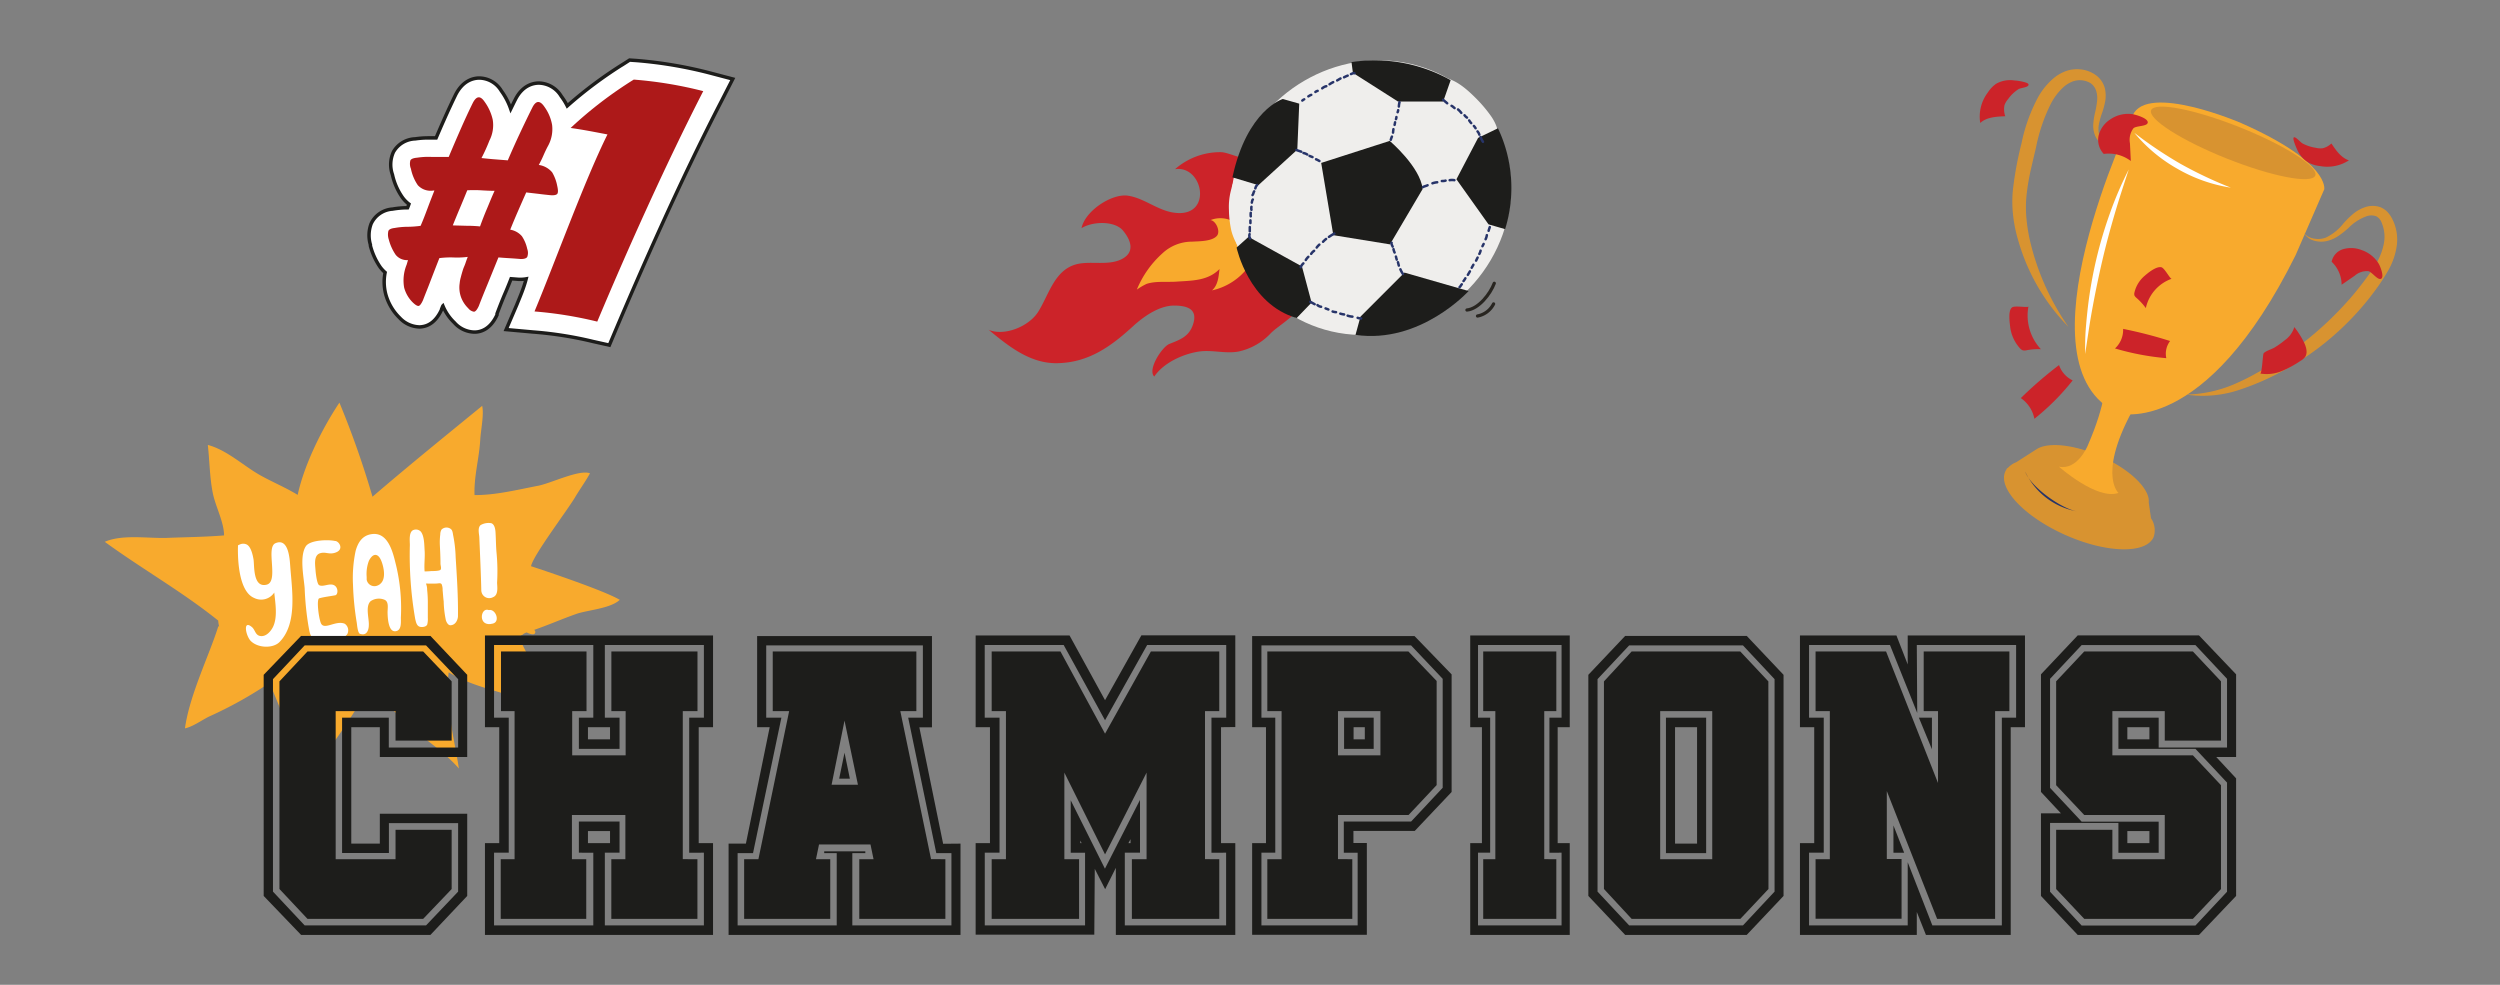<svg id="troscoltube_foot_v3" xmlns="http://www.w3.org/2000/svg" viewBox="0 0 467.72 184.25"><rect x="0" y="0" width="467.72" height="184.25" fill="#808080" stroke="none"/><defs><style>.cls-1{fill:#d89330;}.cls-2{fill:#273469;}.cls-3{fill:#f8aa2d;}.cls-11,.cls-4{fill:#fff;}.cls-5{fill:#cc2329;}.cls-6{fill:#1d1d1b;}.cls-7{fill:#efeeec;}.cls-10,.cls-8,.cls-9{fill:none;}.cls-8{stroke:#273469;stroke-width:0.47px;}.cls-8,.cls-9{stroke-linecap:round;stroke-linejoin:round;}.cls-9{stroke:#282520;stroke-width:0.61px;}.cls-11{stroke:#1d1d1b;stroke-miterlimit:10;stroke-width:0.65px;}.cls-12{fill:#ad1919;}</style></defs><path class="cls-1" d="M402.92,100.47a4,4,0,0,0-.49-3.51L402,94a3,3,0,0,0-.2-1.38v0h0c-.87-2.37-4.27-5.27-8.85-7.29-4.95-2.18-9.72-2.64-11.85-1.34h0l-3.89,2.49a4,4,0,0,0-1.5,1l-.3.19.08,0a2.59,2.59,0,0,0-.34.58c-1.39,3.19,3.71,8.51,11.37,11.89S401.54,103.66,402.92,100.47Z"/><path class="cls-2" d="M388.57,95.67a13.29,13.29,0,0,1-9.68-7.43C379.85,91,385.56,95.14,388.57,95.67Z"/><path class="cls-3" d="M399,21.59s-22.51,47-2.61,55.72c0,0,16.1,4.68,33.09-29.57l5.36-12.32s1.1-5.05-15.56-12.4C419.28,23,401.67,15.45,399,21.59Z"/><path class="cls-3" d="M393.82,71.51s.36,3.59-3.21,11.8c0,0-1.87,4.71-5.41,4,0,0,7.13,6.32,11.14,4.91,0,0-4.4-3.89,4-17.82Z"/><ellipse class="cls-1" cx="417.8" cy="26.73" rx="3.17" ry="16.53" transform="translate(238.49 405.04) rotate(-68.3)"/><path class="cls-1" d="M396.21,27.21a1.77,1.77,0,0,1-1.09.37,2.88,2.88,0,0,1-1.22-.26,3.86,3.86,0,0,1-1.83-1.72,4.92,4.92,0,0,1-.44-2.41A13.88,13.88,0,0,1,392,20.9a16.72,16.72,0,0,0,.35-2.1,4.42,4.42,0,0,0-.22-1.91,2.74,2.74,0,0,0-1-1.32,3.76,3.76,0,0,0-1.71-.55,3.92,3.92,0,0,0-1.77.27,5.87,5.87,0,0,0-1.59,1,11.27,11.27,0,0,0-2.41,3.2,32,32,0,0,0-2.73,8.06c-.33,1.43-.68,2.87-1,4.29a42.14,42.14,0,0,0-.73,4.26,22.37,22.37,0,0,0-.11,4.25,32.19,32.19,0,0,0,.62,4.31,46.7,46.7,0,0,0,7.29,16.5A37.85,37.85,0,0,1,377.59,45a26.64,26.64,0,0,1-.95-4.6,23,23,0,0,1-.07-4.69,65,65,0,0,1,1.63-8.89,31.44,31.44,0,0,1,3.09-8.61,12.85,12.85,0,0,1,3.08-3.71,7.81,7.81,0,0,1,2.31-1.26,6.25,6.25,0,0,1,2.79-.23,5.79,5.79,0,0,1,2.68,1.08,4.39,4.39,0,0,1,1.63,2.39,6,6,0,0,1,.06,2.55,14.39,14.39,0,0,1-.61,2.22,13.76,13.76,0,0,0-.56,2.06,4.34,4.34,0,0,0,.09,2A3.19,3.19,0,0,0,394.08,27,2.15,2.15,0,0,0,396.21,27.21Z"/><path class="cls-1" d="M431,43.53a3,3,0,0,0,2,1.12,4,4,0,0,0,2.16-.21,9.37,9.37,0,0,0,3.33-2.71,17.12,17.12,0,0,1,1.66-1.63,6.83,6.83,0,0,1,2.2-1.29,4.35,4.35,0,0,1,2.95-.06,3.72,3.72,0,0,1,1.39.94,5.72,5.72,0,0,1,.83,1.19,8.48,8.48,0,0,1,.89,5.06,12.93,12.93,0,0,1-1.57,4.6,38.46,38.46,0,0,1-2.53,3.87c-.91,1.22-1.86,2.42-2.88,3.56a52.46,52.46,0,0,1-14.4,11.45,48.1,48.1,0,0,1-8.59,3.68,21.52,21.52,0,0,1-9.47.72,24.1,24.1,0,0,0,8.95-1.91,41,41,0,0,0,4.06-2c1.32-.71,2.62-1.47,3.89-2.26a62.48,62.48,0,0,0,13.46-11.43c1-1.09,1.89-2.24,2.79-3.4a42,42,0,0,0,2.46-3.56A11.49,11.49,0,0,0,446,45.52a6.74,6.74,0,0,0-.42-3.85,2.17,2.17,0,0,0-1-1.2,2.72,2.72,0,0,0-1.69-.06,9,9,0,0,0-3.51,2.23,19,19,0,0,1-1.82,1.45,6.59,6.59,0,0,1-2.21,1,4.82,4.82,0,0,1-2.5-.09A3.14,3.14,0,0,1,431,43.53Z"/><path class="cls-4" d="M399.31,24.85a77.13,77.13,0,0,0,8.64,5.8,77.45,77.45,0,0,0,9.42,4.46,28.69,28.69,0,0,1-10-3.53A28.69,28.69,0,0,1,399.31,24.85Z"/><path class="cls-4" d="M398.27,31.7c-.93,2.82-1.85,5.63-2.68,8.47s-1.6,5.69-2.27,8.57-1.27,5.77-1.81,8.69c-.27,1.46-.52,2.92-.74,4.39s-.44,2.94-.67,4.42c0-1.51,0-3,.11-4.51s.26-3,.43-4.47a79.69,79.69,0,0,1,4.11-17.38A67.18,67.18,0,0,1,398.27,31.7Z"/><path class="cls-5" d="M401.23,51.61a5.82,5.82,0,0,0-1.9,3.11,1.06,1.06,0,0,0,0,.56,1.5,1.5,0,0,0,.4.47,11.45,11.45,0,0,1,1.73,1.89,7.51,7.51,0,0,1,4.84-5.49c-.28.1-1.32-2-1.93-2.15C403.4,49.78,401.85,51.07,401.23,51.61Z"/><path class="cls-5" d="M397.21,61.53a4.72,4.72,0,0,1-1.52,3.66,48.37,48.37,0,0,0,9.6,1.82A3.92,3.92,0,0,1,406,63.8,82.27,82.27,0,0,0,397.21,61.53Z"/><path class="cls-5" d="M443.07,50.73a3.47,3.47,0,0,0-2.54.86l-2.44,1.68a6,6,0,0,0-1.87-4.3,3.1,3.1,0,0,1,2.14-2.35,5.36,5.36,0,0,1,3.46.16,6,6,0,0,1,3.24,2.61c.26.47,1.05,2.41.42,2.76S443.78,50.87,443.07,50.73Z"/><path class="cls-5" d="M430.75,26.82a7.52,7.52,0,0,0,2.46.82,3.76,3.76,0,0,0,1.33.1,3.58,3.58,0,0,0,1.64-.9c.84,1.28,1.81,2.67,3.27,3.16A7.45,7.45,0,0,1,434,31.06a5.82,5.82,0,0,1-2-.58A5.16,5.16,0,0,1,429.78,28c-.15-.33-.91-2-.65-2.28S430.33,26.57,430.75,26.82Z"/><path class="cls-5" d="M376.1,61.34a7.34,7.34,0,0,0,1.8,3.81,1.36,1.36,0,0,0,.53.39,1.52,1.52,0,0,0,.67,0,11.32,11.32,0,0,1,2.73-.21,9.23,9.23,0,0,1-2.33-8c-.07.31-2.62-.24-3.1.21C375.64,58.18,376,60.42,376.1,61.34Z"/><path class="cls-5" d="M378.07,74.48a6.1,6.1,0,0,1,2.54,3.87,44.2,44.2,0,0,0,7.16-7.18,5,5,0,0,1-2.55-2.87A75.26,75.26,0,0,0,378.07,74.48Z"/><path class="cls-5" d="M422.84,69.88a7.36,7.36,0,0,0,4.05-.46,19.77,19.77,0,0,0,3.53-1.92,2.7,2.7,0,0,0,.78-.64c.61-.78.28-1.94-.18-2.87a16.15,16.15,0,0,0-1.78-2.8,4.63,4.63,0,0,1-1.78,2.46A16.74,16.74,0,0,1,425.57,65c-.53.33-1.71.66-2.07,1.1C423.32,66.34,423.2,70,422.84,69.88Z"/><path class="cls-5" d="M377.67,16.66a7,7,0,0,0-1.95,1.84,3.73,3.73,0,0,0-.71,1.19,4,4,0,0,0,.15,2.06c-1.68.06-3.51.17-4.68,1.26a7.47,7.47,0,0,1,1.46-5.76,5.45,5.45,0,0,1,1.52-1.58,5.3,5.3,0,0,1,3.46-.61c.39,0,2.45.3,2.58.69C379.71,16.34,378.12,16.41,377.67,16.66Z"/><path class="cls-5" d="M399.14,24a3.6,3.6,0,0,0-.65,2.82l.16,3.3a6.84,6.84,0,0,0-5.06-1.32,3.82,3.82,0,0,1-.95-3.51,5.06,5.06,0,0,1,2.12-2.92,5.87,5.87,0,0,1,4.26-1c.59.1,2.83.74,2.8,1.53S399.67,23.49,399.14,24Z"/><path class="cls-3" d="M103.79,132.69c-2.18-4.27-4.39-8.78-6.51-13l0,0a7.37,7.37,0,0,0,.25-.93c.08.28.22-.19,1-.44.68.33,1.56.62,1.63-.08,0-.12-.08-.26-.21-.4,2.65-.92,5.28-2.07,7.92-3,2.09-.71,6.38-1,8.08-2.62-3.24-1.93-16.6-6.29-16.6-6.29.36-2,7-10.73,8.3-13,.88-1.47,1.92-2.89,2.73-4.38-2-.77-7.35,1.89-9.71,2.33-3.86.74-8,1.78-11.89,1.74-.13-3.5.88-6.89,1.07-10.37.1-1.77.73-4.69.36-6.32-6.84,5.59-13.83,11.25-20.52,17A170.3,170.3,0,0,0,63.5,75.33c-3.23,4.84-6.57,11.56-7.81,17.26-2.41-1.49-5.12-2.55-7.56-4-2.94-1.78-5.87-4.45-9.25-5.35.33,2.92.35,6.11.93,9,.51,2.54,2.1,5.43,2.11,7.93-3.5.29-7.07.32-10.59.46s-8.4-.72-11.73.74c7,5.09,14.53,9.35,21.23,14.74a5.33,5.33,0,0,0,.17,1.11l-.15-.07c-1.68,5.41-5.36,12.77-6.25,19.12,1.49-.32,3.1-1.51,4.49-2.2a75.52,75.52,0,0,0,11.36-6.33c-.23.08.22-.27,0,0,1.34,3.38,2.83,6.7,3.93,10.19.86,2.71,1.2,6.12,3.05,8.38,1.81-2.51,3.32-5.19,5.2-7.71,1.63-2.19,5-7.44,6.19-9.59h.45l-.06,0c2.45,1.59,5.9,5.71,8.64,7.88s5.79,4.34,8,6.89c-.84-5.63-2.71-12.27-1.9-18,3.81,2.33,8.12,3.25,12.34,4.59A66.09,66.09,0,0,0,103.79,132.69Z"/><path class="cls-4" d="M44.53,102s-.45,8.4,3,9.86a2.93,2.93,0,0,0,3.78-1c.2,2,.67,4.64-.26,6.48-.4.78-1.25,1.78-2.28,1.66s-1-1.15-1.64-1.68C45.34,115.81,46,119.13,47,120c1.4,1.29,4.13,1.31,5.3.11,3.4-3.48,2.31-9.8,2-14.19-.1-1.27-.28-5.37-2.77-4.29-1.86.81.68,7.15-1.63,7.75-2.64.68-2.28-3.68-2.47-4.73-.13-.77-.48-2.48-1.36-2.82S44.61,102.07,44.53,102Z"/><path class="cls-4" d="M62.67,101.21c-1.3-.29-4.69-.19-5.46,1-1.21,1.89-.37,5.8-.21,7.86a56,56,0,0,0,.7,7c.22,1.11.27,2.32,1.49,2.7a9.77,9.77,0,0,0,3.43-.23c.76-.11,1.95-.21,2.36-.92a1.5,1.5,0,0,0-.49-1.93c-1.69-.7-3.87,1.31-4.46-.12-.43-1.06-.83-4.47-.31-4.63.82-.25,2-.38,3-.57.61-.12.63-1.81-.58-2-.84-.12-1.82.46-2.44.1-.38-.22-.61-2-.67-2.8-.08-1.07-.35-2.77.84-3.16,1-.32,1.61.23,2.68-.06C64.58,102.91,63.4,101.17,62.67,101.21Z"/><path class="cls-4" d="M74.13,105.88c-.51-2-1.32-6.43-4.6-5.95-1.86.26-2.61,1.74-3,3.15a24.45,24.45,0,0,0-.49,6.27,53.15,53.15,0,0,0,.7,7.12c.07.46.19,2.19.72,2.13C68.71,119,69,117.66,69,117c.09-1.25-.71-3.59.36-4.54a2.74,2.74,0,0,1,2.56-.26c.89.37.57,1.65.59,2.44s.1,3.56,1.44,3.46,1-2,1.06-2.77A34.63,34.63,0,0,0,74.13,105.88Zm-3,3.38a2,2,0,0,1-.53.3,1.47,1.47,0,0,1-2-1.12c0-.17,0-.34,0-.5a6.93,6.93,0,0,1,.41-3c.18-.37.66-1.2,1.3-1.12s1,1,1.14,1.41C71.83,106.32,72.24,108.38,71.11,109.26Z"/><path class="cls-4" d="M79.69,109.18a2.83,2.83,0,0,1,.22,1.14,22.25,22.25,0,0,1,.13,2.83c0,.81,0,1.63,0,2.44a4,4,0,0,1-.11,1.25c-.19.43-.84.51-1.25.45-.73-.11-.84-.87-1-1.49a69.72,69.72,0,0,1-1-13.84c0-.79-.25-2.59.78-2.84a1.26,1.26,0,0,1,1.29.36c.65.87.62,2.47.69,3.48.1,1.32-.12,2.64,0,3.94a10.3,10.3,0,0,0,1.24-.06c.37,0,1.35,0,1.67-.19s.06-.86.06-1.18c0-1.18-.06-2.32-.12-3.5a12.17,12.17,0,0,1,.08-2,1.82,1.82,0,0,1,.23-.89A1.33,1.33,0,0,1,84.38,99c.32.26.35.94.43,1.29a24.48,24.48,0,0,1,.44,4c.23,3.62.48,7.41.43,11,0,.4-.28,1.64-1.41,1.69-.46,0-.74-.6-.85-.93a18.81,18.81,0,0,1-.41-3.53c-.09-.69-.13-1.39-.2-2.09a2.81,2.81,0,0,0-.18-1.12c-.19-.27-.48-.18-.79-.15C81.32,109.21,80.23,109.17,79.69,109.18Z"/><path class="cls-4" d="M90.05,110.45a1.46,1.46,0,0,1,0,.22c-.07-3.3-.23-6.64-.37-10,0-.68-.39-1.85.22-2.42a3,3,0,0,1,2-.37c.71.23.79,1.38.81,1.77.08,1.27.07,2.53.19,3.8A36.52,36.52,0,0,1,93,109c0,.69.32,2.3-.75,2.72A1.48,1.48,0,0,1,90.05,110.45Z"/><path class="cls-4" d="M91.46,114.14c-1.61-.66-2.15,3.31.77,2.52C93.66,116.27,92.69,113.83,91.46,114.14Z"/><path class="cls-6" d="M87.41,167.62l-6.88,7.29H56.33l-7-7.29V126.25l7-7.28h24.2l6.88,7.28v15.38H71.06v-5.58H65.72v21.78h5.34v-5.59H87.41ZM85.71,154H72.76v5.59H64V134.27h8.74v5.58H85.71V127.06l-6-6.31H57l-5.93,6.31v39.75L57,173.13H79.71l6-6.32ZM84.5,166.33l-5.33,5.58H57.53l-5.25-5.59V127.48l5.25-5.6H79.17l5.33,5.59v11.09H74v-5.51H62.8v27.69H74v-5.5H84.5Z"/><path class="cls-6" d="M130.72,136.05v21.69h2.68v17.17H90.73V157.74H93.4V136.05H90.73V118.89H133.4v17.16Zm-1.78,23.48V134.27h2.75v-13.6H113.16v13.6h2.75v5.83H108.3v-5.83H111v-13.6H92.43v13.6h2.75v25.26H92.43v13.6H111v-13.6H108.3V153.7h7.61v5.83h-2.75v13.6h18.53v-13.6Zm1.54,1.21v11.17H114.37V160.74H117v-8.26h-10v8.26h2.68v11.17h-16V160.74h2.59V133.05H93.73V121.88h16v11.17h-2.68v8.26h10v-8.26h-2.67V121.88h16.11v11.17h-2.75v27.69Zm-20.48-3h4.13v-2.26H110Zm0-21.69v2.27h4.13v-2.27Z"/><path class="cls-6" d="M179.7,157.83v17.08H136.31V157.83h3.24L144,136.05h-2.35V119h32.71v17.08H172l4.45,21.78Zm-4.53,1.78q-1.38-6.56-2.63-12.67t-2.63-12.67h2.75V120.75H143.35v13.52h2.84l-5.31,25.34H138v13.52h18.54V159.61H154.2v-.33h7.69c0,.06,0,.1,0,.12s0,.1,0,.21h-2.43v13.52H178V159.61Zm1.7,1.13v11.17H160.76V160.74h2.67l-.57-2.75h-9.63l-.57,2.75h2.67v11.17H139.22V160.74h2.67l5.75-27.69h-3.07V121.88h26.87v11.17h-3l5.75,27.69Zm-21.29-13.92h4.93l-2.51-12Zm2.42-6,1,4.86H157Z"/><path class="cls-6" d="M228.44,136.05v21.69h2.67v17.17H208.76V162.36l-2,4-1.94-3.81-.09,12.31H182.53V157.74h2.68V136.05h-2.68V118.89H200.1L206.74,131l6.8-12.14h17.57v17.16Zm-1.79,23.48V134.27h2.76v-13.6H214.62l-7.88,14.08L199,120.67H184.23v13.6H187v25.26h-2.76v13.6H203v-13.6h-2.68v-9.8l6.4,12.79,6.56-12.87v9.88h-2.84v13.6h18.95v-13.6Zm1.46,1.21v11.17H211.76V160.74h2.75V144.55l-7.77,15.3-7.61-15.3v16.19h2.75v11.17H185.53V160.74h2.67V133.05h-2.67V121.88H198.4l8.34,15.38,8.58-15.38h12.79v11.17h-2.67v27.69Zm-17-3h.4V157Zm-9,0h.25l-.25-.48Z"/><path class="cls-6" d="M271.58,126.17v22l-6.9,7.29H253.21v2.26h2.51v17.17H234.26V157.74h2.59V136.05h-2.59V119h30.38ZM264,120.75H236v13.52h2.59v25.26H236v13.6H254v-13.6h-2.59V153.7H264l5.91-6.32V127Zm4.78,6.65v19.48l-5.26,5.6h-13.2v8.26H253v11.17H237.1V160.74h2.67V133.05H237.1V121.88h26.39Zm-10.52,13.91v-8.26h-7.94v8.26Zm-6.8-1.21v-5.83H257v5.83Zm3.88-1.78v-2.27h-2.1v2.27Z"/><path class="cls-6" d="M291.42,136.05v21.69h2.26v17.17H275.06V157.74h2.19V136.05h-2.19V118.89h18.62v17.16Zm-1.54,23.48V134.27h2.27v-13.6H276.52v13.6h2.27v25.26h-2.27v13.6h15.63v-13.6Zm1.29,1.21v11.17H277.49V160.74h2.27V133.05h-2.27V121.88h13.68v11.17h-2.26v27.69Z"/><path class="cls-6" d="M333.68,167.62l-6.89,7.29H304.05l-6.89-7.29V126.25l6.89-7.28h22.74l6.89,7.28ZM332,127.06l-5.91-6.31h-21.3l-5.91,6.31v39.75l5.91,6.32h21.3l5.91-6.32Zm-1.14,39.26-5.26,5.59H305.26l-5.18-5.59V127.48l5.18-5.6h20.32l5.26,5.6Zm-10.52-5.58V133.05H310.6v27.69Zm-8.66-1.13V134.27h7.52v25.34Zm5.82-1.78V136.05h-4.12v21.78Z"/><path class="cls-6" d="M378.85,118.89v17.16h-2.67v38.86H360.32l-1.71-4.29v4.29H336.75V157.74h2.67V136.05h-2.67V118.89H354.8l2.11,5.42v-5.42Zm-20.24,1.78.08,12.71-5.1-12.71H338.45v13.6h2.75v25.26h-2.75v13.6h18.46V161.31l4.61,11.82h13V134.27h2.67v-13.6Zm17.32,1.21v11.17h-2.67v38.86H362.41L353,148v12.71h2.76v11.17H339.67V160.74h2.67V133.05h-2.67V121.88h13.19l9.72,24.61V133.05H359.9V121.88Zm-14.49,12.39v5.91L359,134.27Zm-7.2,20.16,2,5.1h-2Z"/><path class="cls-6" d="M418.35,167.62l-6.94,7.29h-22.7l-6.87-7.29V152.16h3.73l-3.73-4v-22l6.87-7.28h22.7l6.94,7.28v15.46h-3.72l3.72,4Zm-1.7-21.21-5.91-6.31H396.33v-5.83h7.53v5.58h12.79V127l-5.91-6.31H389.45L383.54,127v20.4l5.91,6.32h14.41v5.83h-7.53v-5.59H383.54v12.87l5.91,6.32h21.29l5.91-6.32Zm-1.13,19.92-5.26,5.58H389.94l-5.26-5.58V155.24H395.2v5.5H405v-8.26H389.94l-5.26-5.58V127.47l5.26-5.59h20.32l5.26,5.59v11.09H405v-5.51h-9.8v8.26h15.06l5.26,5.59ZM398,155.48v2.26h4.13v-2.26Zm0-17.16h4.13v-2.27H398Z"/><path class="cls-5" d="M234,29.55c-1.28.51-4-1-5.5-1.08a12.77,12.77,0,0,0-8.66,3.18c5.13-.76,7,8.43.61,8.21-3.53-.12-6.12-2.76-9.44-3.25-3-.44-8,2.83-8.67,6.07,2.18-1.32,6.24-1.37,7.76.46s2.3,4.09-.3,5.37-6,.19-8.66,1c-3.9,1.2-4.91,5.62-6.89,8.8-1.72,2.76-6.31,4.64-9.27,3.4,3.55,2.93,7.65,6.31,12.76,6.24,5.89-.08,10.11-3.13,14.21-6.89,2.09-1.92,5-3.91,7.76-3.89s4.39.86,3.48,3.57c-.75,2.25-2.44,2.82-4.42,3.61-1.36.54-4.14,4.81-2.82,6.1,1.75-2.6,5.4-4.22,8.3-4.67,2.49-.38,4.88.43,7.4,0a11.58,11.58,0,0,0,6.12-3.46c1.51-1.52,5.51-3.65,5.76-6-3.83-1.57-7.29-6.24-8.64-9.79a25.71,25.71,0,0,1-1.67-9.65c0-1.89-.35-3.64.17-5.49C233.57,30.6,234.12,29.41,234,29.55Z"/><path class="cls-3" d="M233.71,43c-1-.19-2.06-1.17-3-1.57a5,5,0,0,0-4.24-.25c1,.09,1.93,2.12,1.19,2.95-.94,1.06-3.4,1-4.63,1.08a8.09,8.09,0,0,0-5.57,2.2,18.61,18.61,0,0,0-4.77,6.77,13.06,13.06,0,0,1,1.8-1.06c1.72-.58,3.83-.3,5.61-.43,2.87-.2,5.87-.12,8.06-2.36-.17,1.36-.26,3-1.41,4a11.63,11.63,0,0,0,7-4.67A6.15,6.15,0,0,0,233.71,43Z"/><path class="cls-7" d="M231.2,33.31a5.74,5.74,0,0,0-.82,2,12.38,12.38,0,0,0-.46,4,19.5,19.5,0,0,0,.46,3.89,10.32,10.32,0,0,0,.94,2.34,4.11,4.11,0,0,0,1,1.37,29.87,29.87,0,0,1-1-5.57C231.08,38.69,231.29,35.93,231.2,33.31Z"/><path class="cls-7" d="M270.16,14.56c2.16.29,4.24,2.12,5.7,3.56A26.05,26.05,0,0,1,279,21.79c.51.74,1.52,2.5,1.06,3.47-.52-.32-.84-1.15-1.25-1.62-1.26-1.46-2.51-2.87-3.84-4.28S271.92,16.12,270.16,14.56Z"/><path class="cls-7" d="M265.24,12.29C278.93,16.22,286,30.2,281.15,43.83s-19.6,21.78-33.29,17.85S227,43.51,231.75,29.87,251.54,8.36,265.24,12.29Z"/><path class="cls-6" d="M249.45,44l-2.27-13.52L260,26.36s5.71,4.85,6.16,9l-6.11,10.36Z"/><path class="cls-6" d="M253.6,62.65l.93-3.41L262.76,51l12,3.45S265.72,64.42,253.6,62.65Z"/><path class="cls-6" d="M281.59,42.87l-3.11-.9-6-8.43,4.05-7.74L280.25,24A26,26,0,0,1,281.59,42.87Z"/><path class="cls-6" d="M252.85,11.62l.26,2L261.55,19,270,19l1.4-4A29,29,0,0,0,252.85,11.62Z"/><path class="cls-6" d="M242.59,59.5l2.79-2.89-1.8-6.76-10-5.53-2.23,2S233.61,56.92,242.59,59.5Z"/><path class="cls-6" d="M230.57,33.18l4.86,1.46L242.71,28l.36-8.61L240,18.52S233.31,20.53,230.57,33.18Z"/><path class="cls-8" d="M278.72,42.49c-.09.22-.15.47-.22.69"/><path class="cls-8" d="M278.17,44a2.51,2.51,0,0,1-.23.75"/><path class="cls-8" d="M277.57,45.64l-.22.42"/><path class="cls-8" d="M277,46.9a2.24,2.24,0,0,1-.23.6"/><path class="cls-8" d="M276.44,48.19c-.11.18-.17.39-.28.57"/><path class="cls-8" d="M275.65,49.53l-.31.56"/><path class="cls-8" d="M275,50.77c-.12.22-.25.43-.38.65"/><path class="cls-8" d="M274.15,52.07a3.48,3.48,0,0,1-.34.51"/><path class="cls-8" d="M273.48,53.19c-.16.15-.24.42-.42.54"/><path class="cls-8" d="M266.22,35c.27-.17.61-.19.86-.34"/><path class="cls-8" d="M268,34.29a3.9,3.9,0,0,1,.88-.19"/><path class="cls-8" d="M269.75,33.87c.15,0,.51,0,.7-.08"/><path class="cls-8" d="M271.22,33.71a2.54,2.54,0,0,1,.87,0"/><path class="cls-8" d="M260.36,45.43c-.14,0,.09.57.19.71"/><path class="cls-8" d="M260.71,46.62a2.36,2.36,0,0,0,.2.62"/><path class="cls-8" d="M261.16,48c.06.16.07.4.15.57"/><path class="cls-8" d="M261.54,49.06c.06.21.11.42.16.63"/><path class="cls-8" d="M262,50.39a4.47,4.47,0,0,0,.47.86"/><path class="cls-8" d="M261.83,19.12a4,4,0,0,0-.12.81"/><path class="cls-8" d="M261.58,20.62a1.13,1.13,0,0,1-.1.37"/><path class="cls-8" d="M261.25,21.9a1,1,0,0,1-.08.38"/><path class="cls-8" d="M261,22.88c0,.16-.07.33-.09.48"/><path class="cls-8" d="M260.69,24.17c0,.21-.08.43-.07.64"/><path class="cls-8" d="M260.41,25.56a4.63,4.63,0,0,0-.21.59"/><path class="cls-8" d="M253.39,13.71c-.11-.1-.47.07-.64.15"/><path class="cls-8" d="M252.13,14.15a6.17,6.17,0,0,0-.67.31"/><path class="cls-8" d="M250.79,14.68c-.2.14-.42.23-.62.37"/><path class="cls-8" d="M249.42,15.37a6.19,6.19,0,0,0-.67.39"/><path class="cls-8" d="M248.13,16.13a1.7,1.7,0,0,0-.75.39"/><path class="cls-8" d="M246.51,17a1.12,1.12,0,0,0-.41.2"/><path class="cls-8" d="M245.32,17.75c-.1,0-.37.18-.54.28"/><path class="cls-8" d="M244,18.58c-.05,0-.23.13-.35.23"/><path class="cls-8" d="M242.54,28.07c.18.07.64.2.91.31"/><path class="cls-8" d="M243.87,28.63a2,2,0,0,1,.69.27"/><path class="cls-8" d="M245,29.17l.55.22"/><path class="cls-8" d="M246.22,29.8a4.54,4.54,0,0,1,.62.32"/><path class="cls-8" d="M249.55,43.74l.08-.05c-.35.18-.68.43-1,.63"/><path class="cls-8" d="M248.09,44.71a4.66,4.66,0,0,0-.56.52"/><path class="cls-8" d="M246.83,45.77a3.57,3.57,0,0,0-.49.54"/><path class="cls-8" d="M245.85,46.93a1.81,1.81,0,0,0-.54.56"/><path class="cls-8" d="M244.77,48.05a2.9,2.9,0,0,0-.47.59"/><path class="cls-8" d="M243.84,49.28a2,2,0,0,0-.49.7"/><path class="cls-8" d="M235.18,34.63a1.29,1.29,0,0,0-.32.61"/><path class="cls-8" d="M234.64,35.8c-.16.21-.12.5-.31.69"/><path class="cls-8" d="M234.39,37.33c-.14.13-.14.38-.19.58"/><path class="cls-8" d="M234.13,38.7a1.4,1.4,0,0,0,0,.55"/><path class="cls-8" d="M234,39.82a2.84,2.84,0,0,0,0,.65"/><path class="cls-8" d="M233.94,41.23s0,.35,0,.5"/><path class="cls-8" d="M233.82,42.48c0,.23,0,.54,0,.8"/><path class="cls-8" d="M233.78,43.81a1,1,0,0,0,.11.82"/><path class="cls-8" d="M245.14,56.47c.29.12.54.31.81.44"/><path class="cls-8" d="M246.49,57.08a1.16,1.16,0,0,0,.67.31"/><path class="cls-8" d="M248,57.7l.52.2"/><path class="cls-8" d="M249.32,58.28a2.2,2.2,0,0,0,.63.12"/><path class="cls-8" d="M250.76,58.68a4.15,4.15,0,0,0,.7.15"/><path class="cls-8" d="M252.13,59.06a3.43,3.43,0,0,0,.89.18"/><path class="cls-8" d="M254,59.46a2,2,0,0,0,.64.12"/><path class="cls-8" d="M270,18.67c.23.22.52.43.75.65"/><path class="cls-8" d="M271.57,19.8c.23.09.36.29.56.42"/><path class="cls-8" d="M272.79,20.48a4.06,4.06,0,0,1,.6.64"/><path class="cls-8" d="M274,21.57a1.85,1.85,0,0,0,.45.43"/><path class="cls-8" d="M274.87,22.53a2.7,2.7,0,0,0,.37.5"/><path class="cls-8" d="M277,25.64a4,4,0,0,0,.44.88"/><path class="cls-8" d="M275.75,23.57a2.07,2.07,0,0,1,.31.42"/><path class="cls-8" d="M276.43,24.59a1.47,1.47,0,0,1,.33.6s0,0,0,0"/><path class="cls-9" d="M279.56,53c-.75,2-2.93,4.79-5.11,5"/><path class="cls-9" d="M279.43,56.86a4.23,4.23,0,0,1-3,2.26"/><rect id="cadre" class="cls-10" width="467.72" height="184.25"/><path class="cls-11" d="M132.61,13.6A80,80,0,0,0,119,11.32l-1.21-.08-1,.64a78.53,78.53,0,0,0-10.66,7.93A11.73,11.73,0,0,0,105,18a5,5,0,0,0-4.17-2.46c-1.06,0-3.06.4-4.42,3.09-.28.55-.56,1.13-.86,1.74A12.81,12.81,0,0,0,93.79,17a4.89,4.89,0,0,0-4.1-2.4c-1.07,0-3.06.4-4.45,3.13-.7,1.44-1.45,3.05-2.23,4.81-.47,1.05-.94,2.14-1.42,3.26H81l-.81,0a16.52,16.52,0,0,0-2.5.18,4.86,4.86,0,0,0-4.08,2.45,5.7,5.7,0,0,0-.19,4.25A11.76,11.76,0,0,0,75.33,37a6,6,0,0,0,1.18,1.19c-.08.23-.17.45-.26.68a16.7,16.7,0,0,0-2.82.25,4.74,4.74,0,0,0-4,2.75,6.17,6.17,0,0,0-.13,3.92l0,.09,0,.1a12.68,12.68,0,0,0,1.83,4,6.35,6.35,0,0,0,.92,1,9.2,9.2,0,0,0,.1,4,9.77,9.77,0,0,0,2.63,4.5,5.22,5.22,0,0,0,3.6,1.68h.23c1.71-.09,3.06-1.18,4-3.23l0-.08s.17-.44.25-.62A9.21,9.21,0,0,0,85,60.36a5.16,5.16,0,0,0,3.71,1.77h.07c1.26,0,3-.6,4.21-3.23l0-.11,0-.11c.48-1.25,1-2.62,1.63-4.06.33-.78.67-1.61,1-2.47l1.43.11h.39a5.79,5.79,0,0,0,1-.09C98,53.9,97.29,55.51,96.69,57l-2,4.66,5,.45A70.76,70.76,0,0,1,111,63.9l3,.67,1.2-2.85C119.94,50.55,127.17,34,135,18.87l2.09-4.09Z"/><path class="cls-12" d="M103,36.52c-.72-.07-1.46-.15-2.22-.25L98.45,36q-.77,1.73-1.53,3.48c-.51,1.17-1,2.33-1.46,3.49a3.7,3.7,0,0,1,2.18,1.22,6.93,6.93,0,0,1,1,2.38,2.17,2.17,0,0,1,0,1.5q-.25.4-1.23.39c-.68-.06-1.36-.11-2.05-.15s-1.38-.09-2.11-.15q-1.09,2.68-2,4.92c-.62,1.5-1.18,2.88-1.67,4.17-.33.71-.63,1.06-.91,1.07a1.71,1.71,0,0,1-1.07-.65,5.57,5.57,0,0,1-1.32-2A5.38,5.38,0,0,1,86,53a5.72,5.72,0,0,1,.21-1.12c.1-.41.23-.86.38-1.35s.32-.79.45-1.17.28-.82.47-1.3a15.84,15.84,0,0,1-2.66.11,16.85,16.85,0,0,0-2.65.12q-.87,2.22-1.62,4.17c-.49,1.31-1,2.53-1.44,3.69-.32.71-.61,1.08-.85,1.09s-.59-.2-1.06-.65a6.06,6.06,0,0,1-1.62-2.79,7.78,7.78,0,0,1,.47-4.29l.25-.85a2.7,2.7,0,0,1-2.31-1,9.19,9.19,0,0,1-1.28-2.84,2.93,2.93,0,0,1-.08-1.61c.13-.3.53-.49,1.19-.56a14,14,0,0,1,2.33-.22,18.87,18.87,0,0,0,2.51-.18c.44-1,.86-2.1,1.27-3.2s.85-2.24,1.31-3.4c0,0-.07,0-.2,0a3.25,3.25,0,0,1-2.9-1,8.4,8.4,0,0,1-1.29-3.07A2.47,2.47,0,0,1,76.78,30c.15-.27.57-.44,1.28-.5a13.61,13.61,0,0,1,2.7-.14c1,0,2,0,3.19,0q1.2-2.86,2.33-5.42t2.17-4.67c.68-1.33,1.41-1.41,2.2-.25a9.06,9.06,0,0,1,1.53,3.36,6.31,6.31,0,0,1-.62,3.93,31.45,31.45,0,0,1-1.48,3.26c.85.09,1.69.18,2.52.24L95,30q1.17-2.73,2.37-5.28t2.22-4.59q1-2,2.25-.17a8.2,8.2,0,0,1,1.45,3.4,6.5,6.5,0,0,1-.74,3.9c-.3.55-.57,1.12-.83,1.71a20.26,20.26,0,0,1-.92,1.89,4,4,0,0,1,2.5,1.38,7.81,7.81,0,0,1,.95,2.54q.27,1.17,0,1.5C104.07,36.48,103.66,36.57,103,36.52ZM92.53,35.7c-.91,0-1.78-.05-2.61-.1a23.19,23.19,0,0,0-2.5,0c-.47,1.16-.92,2.25-1.36,3.29s-.89,2.13-1.35,3.28l2.58.07q1.29,0,2.52.12.61-1.7,1.29-3.3C91.55,38,92,36.85,92.53,35.7Z"/><path class="cls-12" d="M118.57,14.89a76.08,76.08,0,0,1,13,2.16c-7.07,13.78-14.16,29.62-19.83,43.12A74,74,0,0,0,100,58.27c3.87-9.28,9.38-24.54,13.65-33.12-2.88-.54-4.18-.82-6.89-1.21A75.93,75.93,0,0,1,118.57,14.89Z"/></svg>